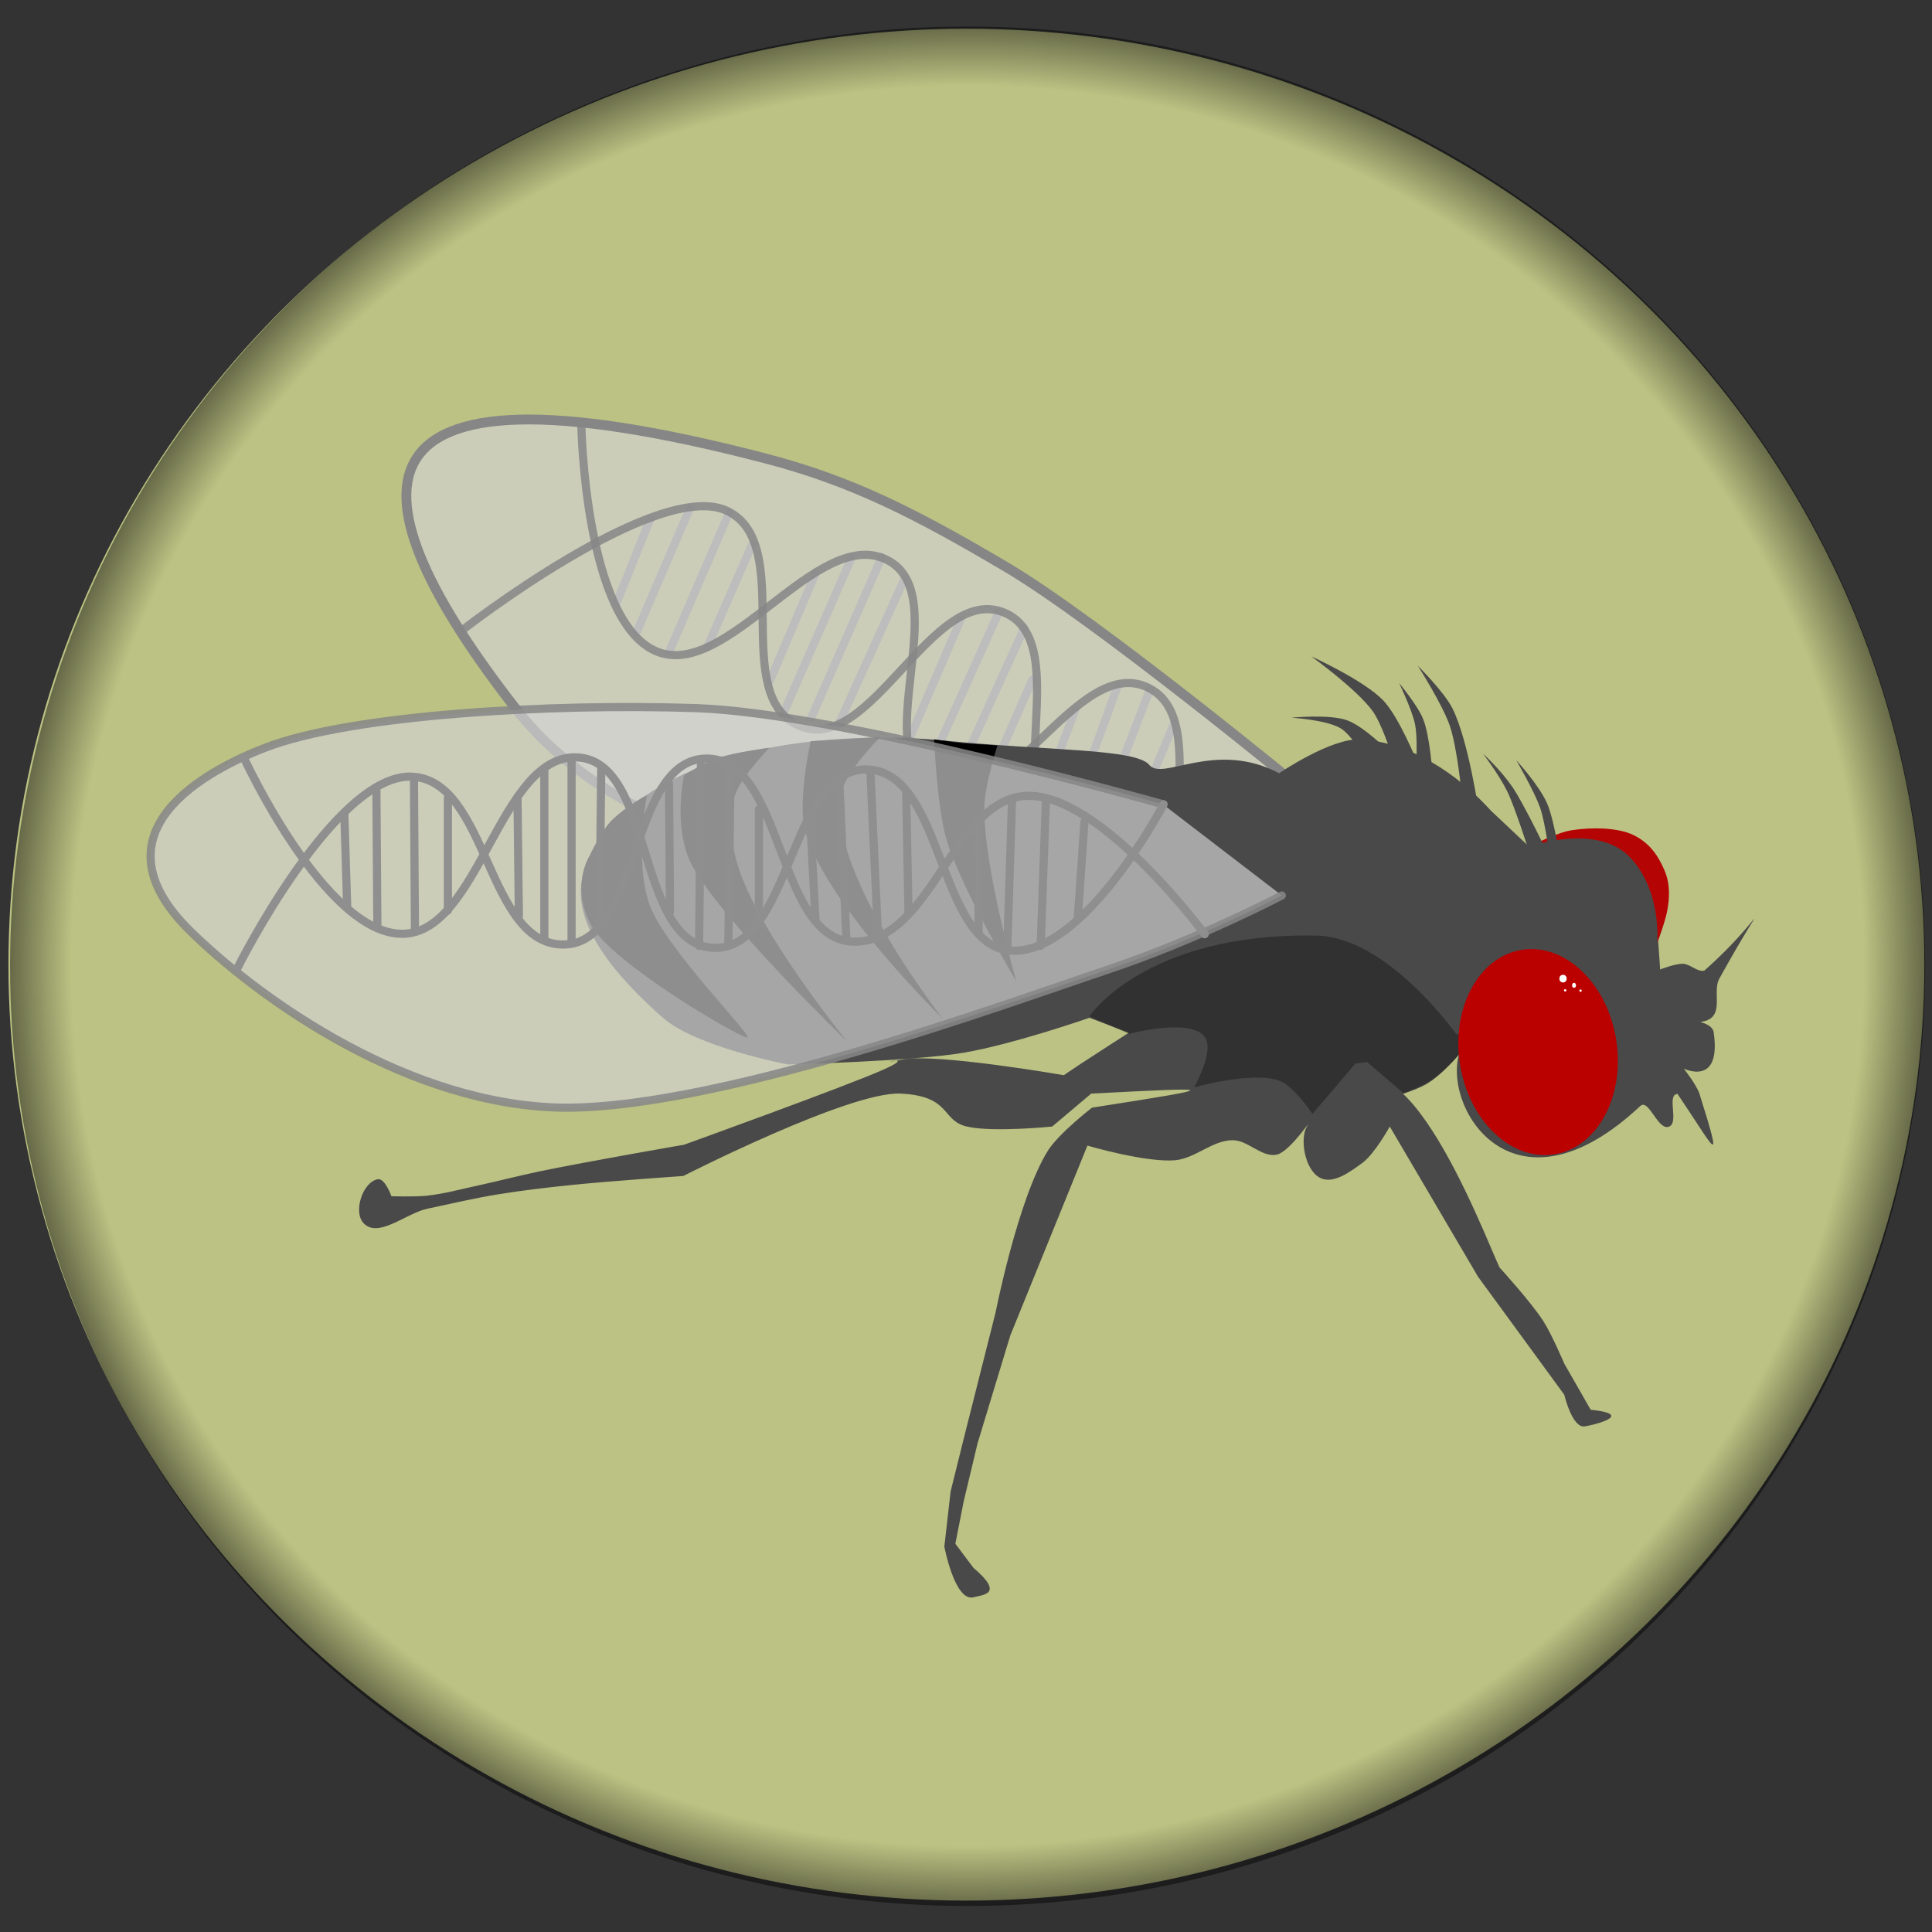 <?xml version="1.0" encoding="UTF-8" standalone="no"?>
<!-- Created with Inkscape (http://www.inkscape.org/) -->

<svg
   width="200mm"
   height="200mm"
   viewBox="0 0 200 200"
   version="1.1"
   id="svg1"
   sodipodi:docname="Drosophila.svg"
   inkscape:version="1.3 (0e150ed6c4, 2023-07-21)"
   xmlns:inkscape="http://www.inkscape.org/namespaces/inkscape"
   xmlns:sodipodi="http://sodipodi.sourceforge.net/DTD/sodipodi-0.dtd"
   xmlns:xlink="http://www.w3.org/1999/xlink"
   xmlns="http://www.w3.org/2000/svg"
   xmlns:svg="http://www.w3.org/2000/svg">
  <rect x="0" y="0" width="200" height="200" fill="#333333" stroke="none"/>
  <sodipodi:namedview
     id="namedview1"
     pagecolor="#ffffff"
     bordercolor="#000000"
     borderopacity="0.25"
     inkscape:showpageshadow="2"
     inkscape:pageopacity="0.0"
     inkscape:pagecheckerboard="0"
     inkscape:deskcolor="#d1d1d1"
     inkscape:document-units="mm"
     inkscape:zoom="0.5007929"
     inkscape:cx="622.01361"
     inkscape:cy="222.64693"
     inkscape:window-width="1920"
     inkscape:window-height="991"
     inkscape:window-x="-9"
     inkscape:window-y="-9"
     inkscape:window-maximized="1"
     inkscape:current-layer="layer1" />
  <defs
     id="defs1">
    <radialGradient
       inkscape:collect="always"
       xlink:href="#linearGradient434"
       id="radialGradient130-1-8-9"
       cx="46.783"
       cy="111.547"
       fx="46.783"
       fy="111.547"
       r="15.297"
       gradientTransform="matrix(6.48,0,0,6.359,-202.983,-609.334)"
       gradientUnits="userSpaceOnUse" />
    <linearGradient
       id="linearGradient434"
       inkscape:collect="always">
      <stop
         style="stop-color:#000000;stop-opacity:0;"
         offset="0.936"
         id="stop433" />
      <stop
         style="stop-color:#000000;stop-opacity:0.458;"
         offset="1"
         id="stop434" />
    </linearGradient>
  </defs>
  <g
     inkscape:label="Layer 1"
     inkscape:groupmode="layer"
     id="layer1">
    <ellipse
       style="fill:#bcc283;fill-opacity:1;stroke:none;stroke-width:0.674;stroke-linecap:round;stroke-dasharray:none;stroke-opacity:1"
       id="path397-5"
       cx="100.042"
       cy="99.86"
       rx="99.169"
       ry="96.889" />
    <g
       id="g433-4"
       transform="matrix(10.179,0,0,10.179,425.481,-179.347)">
      <g
         id="g432-9"
         transform="translate(-83.906,-26.473)">
        <path
           style="fill:#000000;fill-opacity:0.328;stroke:#8f8f8f;stroke-width:0.083;stroke-linecap:round;stroke-dasharray:none;stroke-opacity:1"
           d="M 53.472,51.071 53.208,51.795"
           id="path432-1" />
        <path
           style="fill:#000000;fill-opacity:0.328;stroke:#8f8f8f;stroke-width:0.083;stroke-linecap:round;stroke-dasharray:none;stroke-opacity:1"
           d="m 48.724,49.359 -0.349,0.868"
           id="path412-2-2"
           sodipodi:nodetypes="cc" />
        <path
           style="fill:#000000;fill-opacity:0.328;stroke:#8f8f8f;stroke-width:0.083;stroke-linecap:round;stroke-dasharray:none;stroke-opacity:1"
           d="m 49.123,49.26 -0.545,1.268"
           id="path413-5-5"
           sodipodi:nodetypes="cc" />
        <path
           style="fill:#000000;fill-opacity:0.328;stroke:#8f8f8f;stroke-width:0.083;stroke-linecap:round;stroke-dasharray:none;stroke-opacity:1"
           d="M 49.523,49.302 48.913,50.717"
           id="path414-8-9" />
        <path
           style="fill:#000000;fill-opacity:0.328;stroke:#8f8f8f;stroke-width:0.083;stroke-linecap:round;stroke-dasharray:none;stroke-opacity:1"
           d="m 49.757,49.627 -0.46,1.05"
           id="path415-1-3"
           sodipodi:nodetypes="cc" />
        <path
           style="fill:#000000;fill-opacity:0.328;stroke:#8f8f8f;stroke-width:0.083;stroke-linecap:round;stroke-dasharray:none;stroke-opacity:1"
           d="m 50.406,49.909 -0.471,1.11"
           id="path416-7-9" />
        <path
           style="fill:#000000;fill-opacity:0.328;stroke:#8f8f8f;stroke-width:0.083;stroke-linecap:round;stroke-dasharray:none;stroke-opacity:1"
           d="m 50.771,49.755 -0.688,1.569"
           id="path417-3-4" />
        <path
           style="fill:#000000;fill-opacity:0.328;stroke:#8f8f8f;stroke-width:0.083;stroke-linecap:round;stroke-dasharray:none;stroke-opacity:1"
           d="m 51.074,49.757 -0.755,1.722"
           id="path418-8-7" />
        <path
           style="fill:#000000;fill-opacity:0.328;stroke:#8f8f8f;stroke-width:0.083;stroke-linecap:round;stroke-dasharray:none;stroke-opacity:1"
           d="m 51.309,49.97 -0.677,1.495"
           id="path419-0-0" />
        <path
           style="fill:#000000;fill-opacity:0.328;stroke:#8f8f8f;stroke-width:0.083;stroke-linecap:round;stroke-dasharray:none;stroke-opacity:1"
           d="m 51.875,50.396 -0.514,1.196"
           id="path420-3-2" />
        <path
           style="fill:#000000;fill-opacity:0.328;stroke:#8f8f8f;stroke-width:0.083;stroke-linecap:round;stroke-dasharray:none;stroke-opacity:1"
           d="m 52.267,50.312 -0.774,1.719"
           id="path421-1-1" />
        <path
           style="fill:#000000;fill-opacity:0.328;stroke:#8f8f8f;stroke-width:0.083;stroke-linecap:round;stroke-dasharray:none;stroke-opacity:1"
           d="m 52.524,50.477 -0.754,1.66"
           id="path422-5-0" />
        <path
           style="fill:#000000;fill-opacity:0.328;stroke:#8f8f8f;stroke-width:0.083;stroke-linecap:round;stroke-dasharray:none;stroke-opacity:1"
           d="m 52.606,51.004 -0.446,1.017"
           id="path423-1-0" />
        <path
           style="fill:#000000;fill-opacity:0.328;stroke:#8f8f8f;stroke-width:0.083;stroke-linecap:round;stroke-dasharray:none;stroke-opacity:1"
           d="m 53.042,51.31 -0.357,0.946"
           id="path424-5-9" />
        <path
           style="fill:#000000;fill-opacity:0.328;stroke:#8f8f8f;stroke-width:0.083;stroke-linecap:round;stroke-dasharray:none;stroke-opacity:1"
           d="m 53.799,51.109 -0.6,1.56"
           id="path426-4-7" />
        <path
           style="fill:#000000;fill-opacity:0.328;stroke:#8f8f8f;stroke-width:0.083;stroke-linecap:round;stroke-dasharray:none;stroke-opacity:1"
           d="m 54.045,51.452 -0.47,1.132"
           id="path427-4-7"
           sodipodi:nodetypes="cc" />
        <path
           style="fill:#000000;fill-opacity:0.328;stroke:#8f8f8f;stroke-width:0.083;stroke-linecap:round;stroke-dasharray:none;stroke-opacity:1"
           d="m 54.583,52.048 -0.436,1.006"
           id="path428-7-9" />
        <path
           style="fill:#000000;fill-opacity:0.328;stroke:#8f8f8f;stroke-width:0.083;stroke-linecap:round;stroke-dasharray:none;stroke-opacity:1"
           d="m 54.995,51.967 -0.641,1.344"
           id="path429-1-3" />
        <path
           style="fill:#000000;fill-opacity:0.328;stroke:#8f8f8f;stroke-width:0.083;stroke-linecap:round;stroke-dasharray:none;stroke-opacity:1"
           d="m 55.318,52.088 -0.644,1.337"
           id="path430-8-5" />
        <path
           style="fill:#000000;fill-opacity:0.328;stroke:#8f8f8f;stroke-width:0.083;stroke-linecap:round;stroke-dasharray:none;stroke-opacity:1"
           d="m 55.589,52.447 -0.451,0.863"
           id="path431-5-3" />
        <path
           style="fill:#d2d2d2;fill-opacity:0.674;stroke:#868686;stroke-width:0.1;stroke-linecap:round;stroke-dasharray:none;stroke-opacity:1"
           d="m 55.342,52.114 c 0,0 -2.077,-1.708 -3.001,-2.254 -0.924,-0.546 -1.568,-0.875 -2.448,-1.105 -4.447,-1.159 -4.22,0.385 -2.549,2.535 1.671,2.149 5.638,1.719 6.282,1.979"
           id="path1-5-8"
           sodipodi:nodetypes="czzzc" />
        <path
           style="fill:none;fill-opacity:0.328;stroke:#878787;stroke-width:0.083;stroke-linecap:round;stroke-dasharray:none;stroke-opacity:0.855"
           d="m 56.395,52.618 c 0,0 -1.356,1.086 -2.021,0.738 -0.666,-0.347 0.117,-1.943 -0.601,-2.275 -0.718,-0.332 -1.443,1.386 -2.157,1.034 -0.714,-0.352 0.218,-1.98 -0.492,-2.33 -0.71,-0.349 -1.628,1.242 -2.348,0.929 -0.72,-0.312 -0.757,-2.283 -0.757,-2.283"
           id="path410-40-4"
           sodipodi:nodetypes="czzzzzc" />
        <path
           style="fill:none;fill-opacity:0.328;stroke:#878787;stroke-width:0.083;stroke-linecap:round;stroke-dasharray:none;stroke-opacity:0.855"
           d="m 55.975,53.78 c 0,0 -0.121,-1.524 -0.819,-1.8 -0.698,-0.276 -1.486,0.979 -2.206,0.652 -0.72,-0.326 0.105,-1.998 -0.628,-2.308 -0.733,-0.31 -1.356,1.46 -2.084,1.151 -0.728,-0.309 -0.028,-1.845 -0.735,-2.186 -0.707,-0.341 -2.706,1.22 -2.706,1.22"
           id="path410-4-8-4"
           sodipodi:nodetypes="czzzzzc" />
        <path
           style="fill:#494949;fill-opacity:1;stroke:none;stroke-width:0.1;stroke-linecap:round;stroke-miterlimit:3.6;stroke-dasharray:none;stroke-opacity:1;paint-order:markers stroke fill"
           d="m 53.586,54.595 c 0,0 -0.384,0.247 -0.493,0.319 -0.11,0.073 -0.168,0.113 -0.168,0.113 0,0 -1.298,-0.226 -1.641,-0.159 -0.343,0.067 0.178,-0.066 -0.184,0.098 -0.362,0.164 -2.037,0.768 -2.037,0.768 0,0 -0.982,0.17 -1.469,0.271 -0.207,0.043 -0.412,0.097 -0.619,0.142 -0.177,0.038 -0.353,0.087 -0.533,0.106 -0.118,0.012 -0.355,0.005 -0.355,0.005 0,0 -0.066,-0.186 -0.139,-0.173 -0.153,0.028 -0.251,0.328 -0.147,0.444 0.149,0.165 0.433,-0.098 0.651,-0.144 0.239,-0.051 0.477,-0.107 0.717,-0.146 0.25,-0.041 0.502,-0.07 0.755,-0.096 0.376,-0.039 1.131,-0.091 1.131,-0.091 0,0 1.692,-0.863 2.211,-0.838 0.518,0.026 0.409,0.273 0.672,0.335 0.263,0.062 0.869,0 0.869,0 l 0.397,-0.335 c 1.321,-0.068 1.36,-0.068 0.008,0.143 0,0 -0.34,0.262 -0.451,0.441 -0.303,0.489 -0.53,1.642 -0.53,1.642 l -0.318,1.26 -0.139,0.559 -0.064,0.562 c 0,0 0.107,0.568 0.299,0.515 0.096,-0.026 0.314,-0.03 -0.003,-0.299 l -0.184,-0.245 0.085,-0.432 0.141,-0.59 0.333,-1.097 0.784,-1.93 c 0,0 0.591,0.174 0.891,0.149 0.205,-0.018 0.378,-0.202 0.584,-0.204 0.159,-0.002 0.298,0.181 0.453,0.146 0.135,-0.03 0.376,-0.403 0.304,-0.285 -0.072,0.118 -0.026,0.435 0.131,0.52 0.134,0.073 0.31,-0.06 0.433,-0.15 0.125,-0.091 0.279,-0.37 0.279,-0.37 l 0.898,1.528 0.877,1.2 c 0,0 0.078,0.335 0.204,0.322 0.06,-0.006 0.543,-0.119 0.064,-0.17 l -0.268,-0.468 c 0,0 -0.127,-0.299 -0.214,-0.434 -0.127,-0.197 -0.445,-0.545 -0.445,-0.545 -0.175,-0.376 -1.089,-2.808 -1.691,-1.596 0,0 0.707,-0.123 0.955,-0.273 0.249,-0.151 0.518,-0.545 0.518,-0.545 -0.614,0.286 0.129,2.196 1.649,0.773 0.087,-0.082 0.178,0.25 0.291,0.21 0.109,-0.039 -0.027,-0.326 0.088,-0.334 0.377,0.553 0.477,0.808 0.224,0 -0.032,-0.096 -0.16,-0.257 -0.16,-0.257 0,0 0.386,0.189 0.304,-0.371 -0.023,-0.155 -0.52,-0.145 -0.52,-0.145 0,0 0.368,0.105 0.496,0 0.103,-0.084 0.021,-0.271 0.077,-0.391 0.546,-0.988 0.45,-0.615 -0.149,-0.089 -0.074,0.014 -0.14,-0.067 -0.216,-0.07 -0.08,-0.003 -0.232,0.058 -0.232,0.058 l -0.021,-0.295 c 0,0 0.114,-0.301 0.091,-0.454 -0.029,-0.185 -0.124,-0.378 -0.272,-0.492 -0.163,-0.125 -0.392,-0.154 -0.597,-0.151 -0.182,0.003 -0.525,0.151 -0.525,0.151 l -0.395,-0.372 c -0.339,-0.375 -0.826,-0.701 -1.331,-0.727 -0.297,-0.016 -0.825,0.344 -0.825,0.344 -0.651,-0.343 -1.184,0.083 -1.32,-0.084 -0.135,-0.167 -1.029,-0.144 -2.059,-0.246 -1.295,-0.129 -3.206,0.096 -3.68,1.308 -0.207,0.529 0.366,1.134 0.792,1.509 0.34,0.299 1.272,0.475 1.272,0.475 0,0 1.277,-0.032 1.789,-0.12 0.512,-0.088 1.277,-0.355 1.277,-0.355 z"
           id="path30821-5"
           sodipodi:nodetypes="czczzcssscaasssczzccccccccaccccccaaasaacccaccscczcsacccsccccaccaaaccaczsaaczcc" />
        <path
           style="fill:#000000;fill-opacity:0.328;stroke:none;stroke-width:0.083;stroke-linecap:round;stroke-dasharray:none;stroke-opacity:0.855"
           d="m 53.59,54.607 c 0,0 0.618,-0.168 0.768,0.03 0.105,0.14 -0.108,0.514 -0.108,0.514 0,0 0.595,-0.168 0.866,-0.068 0.15,0.055 0.338,0.338 0.338,0.338 l 0.437,-0.513 0.118,-0.015 0.372,0.318 c 0,0 0.237,-0.089 0.332,-0.169 0.513,-0.43 0.203,-0.433 0.203,-0.433 0,0 -0.697,-0.989 -1.423,-1.002 -1.744,-0.031 -2.309,0.822 -2.309,0.822 z"
           id="path409-2"
           sodipodi:nodetypes="cscsccccscscc" />
        <ellipse
           style="fill:#bb0000;fill-opacity:1;stroke:none;stroke-width:0.073;stroke-linecap:round;stroke-dasharray:none;stroke-opacity:0.855"
           id="path398-9"
           cx="48.337"
           cy="63.25"
           rx="0.804"
           ry="1.053"
           transform="rotate(-9.117)"
           inkscape:transform-center-x="-0.40194714"
           inkscape:transform-center-y="0.34452612" />
        <ellipse
           style="fill:#ffffff;fill-opacity:1;stroke:none;stroke-width:0.083;stroke-linecap:round;stroke-dasharray:none;stroke-opacity:0.855"
           id="path399-6"
           cx="58.002"
           cy="54.045"
           rx="0.037"
           ry="0.039" />
        <ellipse
           style="fill:#ffffff;fill-opacity:1;stroke:none;stroke-width:0.083;stroke-linecap:round;stroke-dasharray:none;stroke-opacity:0.855"
           id="path400-2"
           cx="58.114"
           cy="54.113"
           rx="0.02"
           ry="0.025" />
        <circle
           style="fill:#ffffff;fill-opacity:1;stroke:none;stroke-width:0.083;stroke-linecap:round;stroke-dasharray:none;stroke-opacity:0.855"
           id="path401-4"
           cx="58.024"
           cy="54.164"
           r="0.012" />
        <circle
           style="fill:#ffffff;fill-opacity:1;stroke:none;stroke-width:0.083;stroke-linecap:round;stroke-dasharray:none;stroke-opacity:0.855"
           id="path402-1"
           cx="58.18"
           cy="54.167"
           r="0.012" />
        <path
           style="fill:#b50404;fill-opacity:1;stroke:none;stroke-width:0.083;stroke-linecap:round;stroke-dasharray:none;stroke-opacity:0.855"
           d="m 57.681,52.695 c 0,0 0.249,-0.138 0.426,-0.162 0.177,-0.025 0.447,-0.03 0.616,0.054 0.169,0.084 0.252,0.219 0.312,0.36 0.06,0.141 0.049,0.285 0.027,0.406 -0.022,0.121 -0.102,0.324 -0.102,0.324 0,0 0.048,-0.534 -0.284,-0.873 -0.333,-0.339 -0.995,-0.108 -0.995,-0.108 z"
           id="path403-0"
           sodipodi:nodetypes="czzzzczc" />
        <path
           style="fill:#494949;fill-opacity:1;stroke:none;stroke-width:0.083;stroke-linecap:round;stroke-dasharray:none;stroke-opacity:0.855"
           d="m 57.986,52.919 c 0,0 -0.066,-0.479 -0.149,-0.663 -0.083,-0.184 -0.311,-0.433 -0.311,-0.433 0,0 0.187,0.321 0.244,0.487 0.056,0.167 0.095,0.501 0.095,0.501 0,0 -0.26,-0.544 -0.379,-0.717 -0.119,-0.173 -0.298,-0.338 -0.298,-0.338 0,0 0.16,0.211 0.244,0.379 0.083,0.168 0.23,0.636 0.23,0.636 l -0.514,-0.406 c 0,0 -0.106,-0.741 -0.271,-1.069 -0.083,-0.166 -0.352,-0.433 -0.352,-0.433 0,0 0.25,0.391 0.325,0.609 0.077,0.225 0.122,0.704 0.122,0.704 l -0.298,-0.217 c 0,0 -0.025,-0.381 -0.095,-0.555 -0.054,-0.136 -0.244,-0.365 -0.244,-0.365 0,0 0.132,0.273 0.162,0.42 0.025,0.119 0.014,0.365 0.014,0.365 0,0 -0.178,-0.441 -0.338,-0.609 -0.198,-0.206 -0.731,-0.447 -0.731,-0.447 0,0 0.459,0.33 0.623,0.555 0.093,0.128 0.189,0.433 0.189,0.433 0,0 -0.271,-0.275 -0.447,-0.338 -0.178,-0.065 -0.568,-0.027 -0.568,-0.027 0,0 0.354,0.021 0.501,0.108 0.102,0.061 0.23,0.271 0.23,0.271 l 1.841,1.191 z"
           id="path404-2"
           sodipodi:nodetypes="czczczczccscsccscscscscscsccc" />
        <path
           style="fill:#000000;fill-opacity:1;stroke:none;stroke-width:0.083;stroke-linecap:round;stroke-dasharray:none;stroke-opacity:0.855"
           d="m 48.685,52.18 c 0,0 -0.129,0.662 0.024,1.105 0.153,0.443 1.072,1.359 0.995,1.359 -0.077,0 -1.382,-0.758 -1.589,-1.148 -0.206,-0.39 -0.019,-0.689 -0.019,-0.689 0,0 0.127,-0.272 0.233,-0.374 0.169,-0.162 0.355,-0.253 0.355,-0.253 z"
           id="path405-2"
           sodipodi:nodetypes="czszcsc" />
        <path
           style="fill:#000000;fill-opacity:1;stroke:none;stroke-width:0.083;stroke-linecap:round;stroke-dasharray:none;stroke-opacity:0.855"
           d="m 49.934,51.696 c 0,0 -0.361,0.047 -0.531,0.106 -0.124,0.043 -0.34,0.171 -0.34,0.171 0,0 -0.122,0.551 0.086,0.928 0.316,0.574 1.57,1.78 1.57,1.78 0,0 -0.872,-1.069 -1.096,-1.747 -0.08,-0.243 -0.13,-0.527 -0.038,-0.766 0.075,-0.194 0.349,-0.474 0.349,-0.474 z"
           id="path406-4"
           sodipodi:nodetypes="cscscssc" />
        <path
           style="fill:#000000;fill-opacity:1;stroke:none;stroke-width:0.083;stroke-linecap:round;stroke-dasharray:none;stroke-opacity:0.855"
           d="m 51.059,51.587 -0.709,0.043 c 0,0 -0.14,0.631 -0.052,0.928 0.224,0.752 1.397,1.895 1.397,1.895 0,0 -1.106,-1.403 -1.053,-2.22 0.017,-0.255 0.417,-0.645 0.417,-0.645 z"
           id="path407-6"
           sodipodi:nodetypes="ccscsc" />
        <path
           style="fill:#000000;fill-opacity:1;stroke:none;stroke-width:0.083;stroke-linecap:round;stroke-dasharray:none;stroke-opacity:0.855"
           d="m 52.02,51.658 c -0.139,-0.002 -0.414,-0.047 -0.414,-0.047 0,0 0.031,0.71 0.127,1.024 0.156,0.51 0.708,1.436 0.708,1.436 0,0 -0.33,-1.164 -0.325,-1.761 0.002,-0.228 0.134,-0.636 0.134,-0.636 0,0 -0.153,-0.013 -0.23,-0.014 z"
           id="path408-3"
           sodipodi:nodetypes="scscscs" />
        <path
           style="fill:#d2d2d2;fill-opacity:0.674;stroke:#878787;stroke-width:0.083;stroke-linecap:round;stroke-dasharray:none;stroke-opacity:0.855"
           d="m 53.932,52.271 c 0,0 -3.272,-0.926 -4.743,-0.977 -1.471,-0.05 -3.517,0.064 -4.393,0.405 -0.585,0.228 -1.78,0.851 -0.761,1.856 0.645,0.636 2.1,1.714 3.663,1.798 1.563,0.084 4.716,-1.081 5.652,-1.392 0.935,-0.311 1.792,-0.762 1.792,-0.762"
           id="path2-9-4"
           sodipodi:nodetypes="czzzzzc" />
        <path
           style="fill:none;fill-opacity:0.328;stroke:#8f8f8f;stroke-width:0.083;stroke-linecap:round;stroke-dasharray:none;stroke-opacity:1"
           d="m 53.94,52.272 c 0,0 -0.806,1.539 -1.555,1.488 -0.749,-0.051 -0.673,-1.826 -1.464,-1.842 -0.791,-0.015 -0.766,1.848 -1.56,1.813 -0.795,-0.036 -0.596,-1.901 -1.386,-1.936 -0.79,-0.035 -0.993,1.791 -1.778,1.794 -0.785,0.003 -1.609,-1.787 -1.609,-1.787"
           id="path410-2"
           sodipodi:nodetypes="czzzzzc" />
        <path
           style="fill:none;fill-opacity:0.328;stroke:#8f8f8f;stroke-width:0.083;stroke-linecap:round;stroke-dasharray:none;stroke-opacity:1"
           d="m 54.358,53.593 c 0,0 -1.06,-1.434 -1.81,-1.407 -0.75,0.027 -0.968,1.493 -1.758,1.483 -0.791,-0.01 -0.706,-1.872 -1.502,-1.862 -0.795,0.01 -0.656,1.881 -1.447,1.891 -0.791,0.01 -0.766,-1.679 -1.551,-1.707 -0.784,-0.028 -1.771,1.95 -1.771,1.95"
           id="path410-4-0"
           sodipodi:nodetypes="czzzzzc" />
        <path
           style="fill:#000000;fill-opacity:0.328;stroke:#8f8f8f;stroke-width:0.083;stroke-linecap:round;stroke-dasharray:none;stroke-opacity:1"
           d="m 45.608,52.376 0.029,0.935"
           id="path412-4"
           sodipodi:nodetypes="cc" />
        <path
           style="fill:#000000;fill-opacity:0.328;stroke:#8f8f8f;stroke-width:0.083;stroke-linecap:round;stroke-dasharray:none;stroke-opacity:1"
           d="m 45.934,52.125 0.01,1.38"
           id="path413-2"
           sodipodi:nodetypes="cc" />
        <path
           style="fill:#000000;fill-opacity:0.328;stroke:#8f8f8f;stroke-width:0.083;stroke-linecap:round;stroke-dasharray:none;stroke-opacity:1"
           d="m 46.316,52.003 0.01,1.541"
           id="path414-9" />
        <path
           style="fill:#000000;fill-opacity:0.328;stroke:#8f8f8f;stroke-width:0.083;stroke-linecap:round;stroke-dasharray:none;stroke-opacity:1"
           d="m 46.661,52.206 -3e-5,1.146"
           id="path415-2"
           sodipodi:nodetypes="cc" />
        <path
           style="fill:#000000;fill-opacity:0.328;stroke:#8f8f8f;stroke-width:0.083;stroke-linecap:round;stroke-dasharray:none;stroke-opacity:1"
           d="m 47.369,52.204 0.014,1.206"
           id="path416-75" />
        <path
           style="fill:#000000;fill-opacity:0.328;stroke:#8f8f8f;stroke-width:0.083;stroke-linecap:round;stroke-dasharray:none;stroke-opacity:1"
           d="m 47.642,51.917 v 1.713"
           id="path417-8" />
        <path
           style="fill:#000000;fill-opacity:0.328;stroke:#8f8f8f;stroke-width:0.083;stroke-linecap:round;stroke-dasharray:none;stroke-opacity:1"
           d="m 47.919,51.797 v 1.881"
           id="path418-6" />
        <path
           style="fill:#000000;fill-opacity:0.328;stroke:#8f8f8f;stroke-width:0.083;stroke-linecap:round;stroke-dasharray:none;stroke-opacity:1"
           d="m 48.221,51.897 -0.019,1.641"
           id="path419-7" />
        <path
           style="fill:#000000;fill-opacity:0.328;stroke:#8f8f8f;stroke-width:0.083;stroke-linecap:round;stroke-dasharray:none;stroke-opacity:1"
           d="m 48.91,52.06 0.01,1.302"
           id="path420-6" />
        <path
           style="fill:#000000;fill-opacity:0.328;stroke:#8f8f8f;stroke-width:0.083;stroke-linecap:round;stroke-dasharray:none;stroke-opacity:1"
           d="m 49.235,51.826 -0.019,1.885"
           id="path421-0" />
        <path
           style="fill:#000000;fill-opacity:0.328;stroke:#8f8f8f;stroke-width:0.083;stroke-linecap:round;stroke-dasharray:none;stroke-opacity:1"
           d="m 49.537,51.874 -0.024,1.823"
           id="path422-9" />
        <path
           style="fill:#000000;fill-opacity:0.328;stroke:#8f8f8f;stroke-width:0.083;stroke-linecap:round;stroke-dasharray:none;stroke-opacity:1"
           d="m 49.824,52.323 v 1.11"
           id="path423-6" />
        <path
           style="fill:#000000;fill-opacity:0.328;stroke:#8f8f8f;stroke-width:0.083;stroke-linecap:round;stroke-dasharray:none;stroke-opacity:1"
           d="m 50.346,52.429 0.053,1.01"
           id="path424-7" />
        <path
           style="fill:#000000;fill-opacity:0.328;stroke:#8f8f8f;stroke-width:0.083;stroke-linecap:round;stroke-dasharray:none;stroke-opacity:1"
           d="m 50.642,52.041 0.072,1.613"
           id="path425-4" />
        <path
           style="fill:#000000;fill-opacity:0.328;stroke:#8f8f8f;stroke-width:0.083;stroke-linecap:round;stroke-dasharray:none;stroke-opacity:1"
           d="m 50.958,51.941 0.077,1.67"
           id="path426-8" />
        <path
           style="fill:#000000;fill-opacity:0.328;stroke:#8f8f8f;stroke-width:0.083;stroke-linecap:round;stroke-dasharray:none;stroke-opacity:1"
           d="m 51.322,52.156 0.024,1.225"
           id="path427-49"
           sodipodi:nodetypes="cc" />
        <path
           style="fill:#000000;fill-opacity:0.328;stroke:#8f8f8f;stroke-width:0.083;stroke-linecap:round;stroke-dasharray:none;stroke-opacity:1"
           d="m 52.054,52.486 0.005,1.096"
           id="path428-8" />
        <path
           style="fill:#000000;fill-opacity:0.328;stroke:#8f8f8f;stroke-width:0.083;stroke-linecap:round;stroke-dasharray:none;stroke-opacity:1"
           d="m 52.398,52.247 -0.048,1.488"
           id="path429-16" />
        <path
           style="fill:#000000;fill-opacity:0.328;stroke:#8f8f8f;stroke-width:0.083;stroke-linecap:round;stroke-dasharray:none;stroke-opacity:1"
           d="m 52.743,52.228 -0.053,1.483"
           id="path430-80" />
        <path
           style="fill:#000000;fill-opacity:0.328;stroke:#8f8f8f;stroke-width:0.083;stroke-linecap:round;stroke-dasharray:none;stroke-opacity:1"
           d="m 53.135,52.448 -0.067,0.971"
           id="path431-3" />
      </g>
    </g>
    <ellipse
       style="fill:url(#radialGradient130-1-8-9);stroke:none;stroke-width:1.141;stroke-linecap:round;stroke-dasharray:none;stroke-opacity:1"
       id="path85-4-2-8-0-3-6"
       cx="100.167"
       cy="100.026"
       rx="99.126"
       ry="97.281" />
  </g>
</svg>
